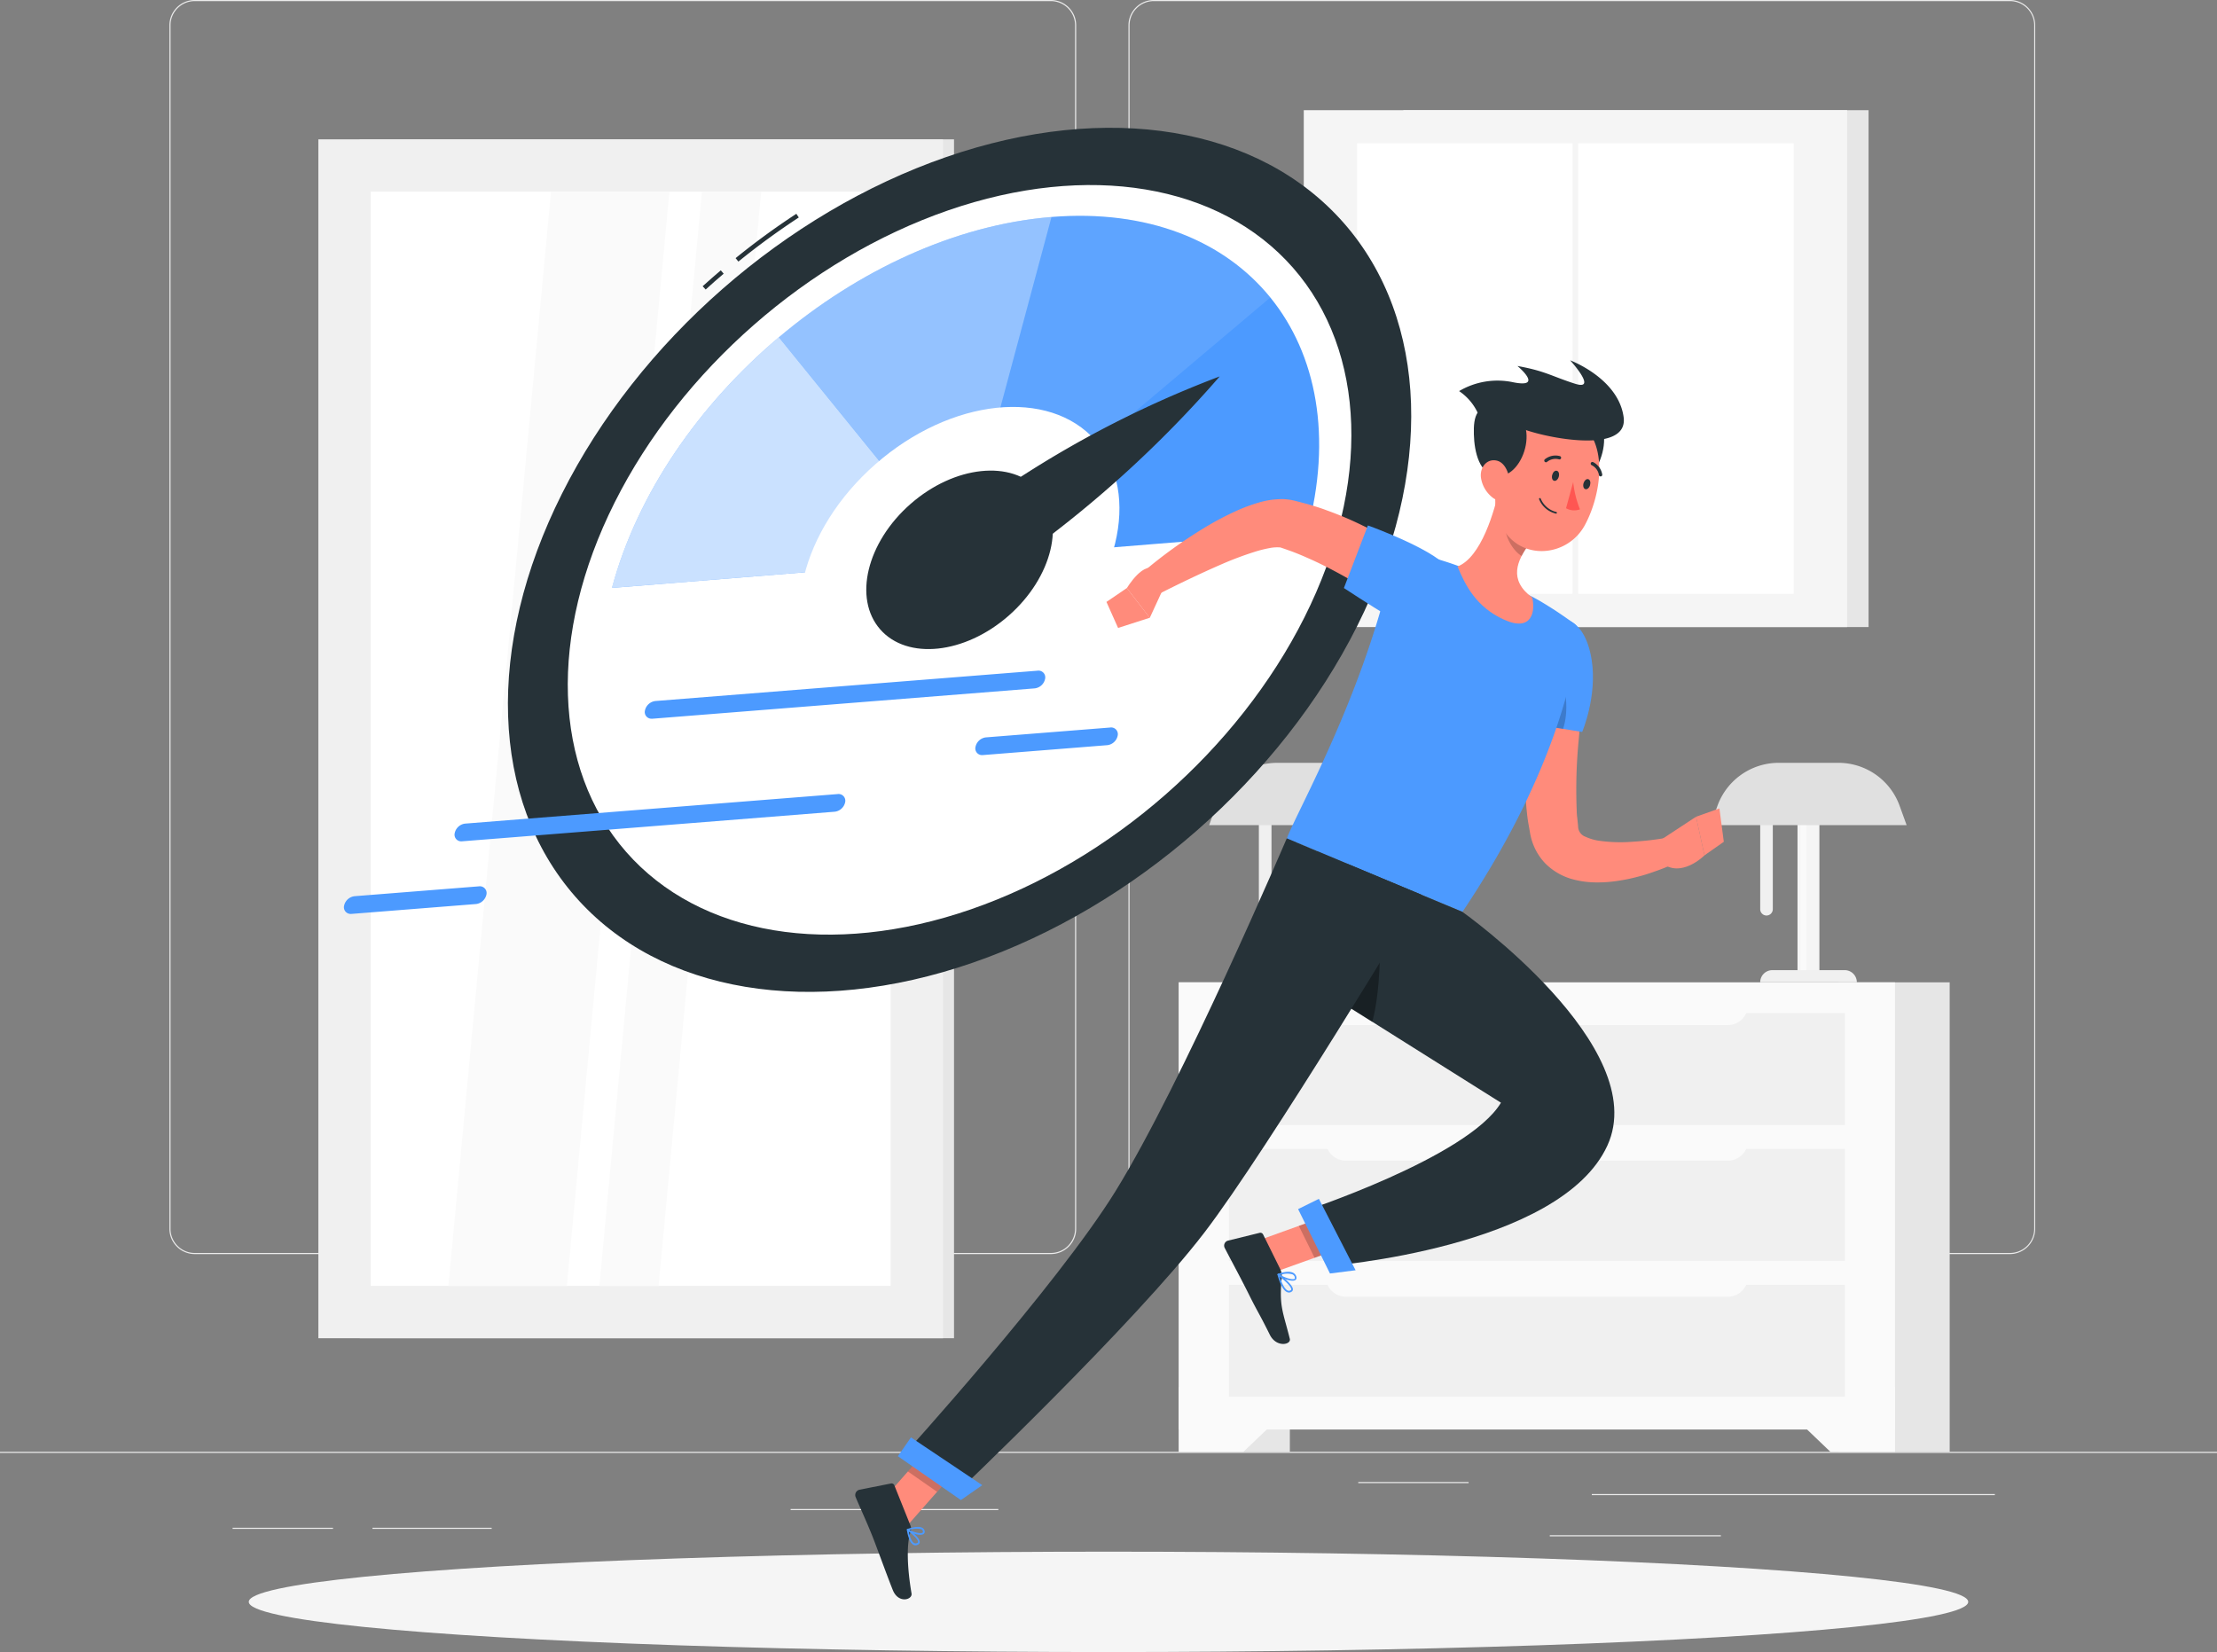 <svg xmlns="http://www.w3.org/2000/svg" viewBox="0 0 500 372.61"><rect x="0" y="0" width="500" height="372.61" fill="#808080" stroke="none"/><defs><style>.cls-1{fill:#ebebeb;}.cls-2{fill:#e6e6e6;}.cls-3{fill:#f5f5f5;}.cls-10,.cls-11,.cls-12,.cls-4{fill:#fff;}.cls-5{fill:#f0f0f0;}.cls-6{fill:#fafafa;}.cls-7{fill:#e0e0e0;}.cls-8{fill:#263238;}.cls-9{fill:#4c9aff;}.cls-10{opacity:0.7;}.cls-11{opacity:0.4;}.cls-12{opacity:0.1;}.cls-13{fill:#ff8b7b;}.cls-14{opacity:0.2;}.cls-15{fill:#ff5652;}</style></defs><g id="Layer_2" data-name="Layer 2"><g id="Character"><rect class="cls-1" y="327.45" width="500" height="0.25"/><rect class="cls-1" x="359" y="336.97" width="90.9" height="0.25"/><rect class="cls-1" x="306.33" y="334.26" width="24.89" height="0.25"/><rect class="cls-1" x="349.52" y="346.26" width="38.59" height="0.25"/><rect class="cls-1" x="52.46" y="344.58" width="22.64" height="0.25"/><rect class="cls-1" x="84" y="344.58" width="26.89" height="0.25"/><rect class="cls-1" x="178.31" y="340.35" width="46.84" height="0.25"/><path class="cls-1" d="M237,282.85H43.91a5.71,5.71,0,0,1-5.7-5.71V5.71A5.71,5.71,0,0,1,43.91,0H237a5.71,5.71,0,0,1,5.71,5.71V277.14A5.71,5.71,0,0,1,237,282.85ZM43.91.25a5.46,5.46,0,0,0-5.45,5.46V277.14a5.46,5.46,0,0,0,5.45,5.46H237a5.47,5.47,0,0,0,5.46-5.46V5.71A5.47,5.47,0,0,0,237,.25Z"/><path class="cls-1" d="M453.31,282.85H260.21a5.72,5.72,0,0,1-5.71-5.71V5.71A5.72,5.72,0,0,1,260.21,0h193.1A5.71,5.71,0,0,1,459,5.71V277.14A5.71,5.71,0,0,1,453.31,282.85ZM260.21.25a5.47,5.47,0,0,0-5.46,5.46V277.14a5.47,5.47,0,0,0,5.46,5.46h193.1a5.47,5.47,0,0,0,5.46-5.46V5.71A5.47,5.47,0,0,0,453.31.25Z"/><rect class="cls-2" x="316.49" y="24.84" width="104.93" height="116.58" transform="translate(737.91 166.27) rotate(180)"/><rect class="cls-3" x="294.04" y="24.84" width="122.54" height="116.58" transform="translate(710.62 166.27) rotate(180)"/><rect class="cls-4" x="304.51" y="33.91" width="101.6" height="98.46" transform="translate(438.44 -272.18) rotate(90)"/><rect class="cls-3" x="303.21" y="82.5" width="104.2" height="1.28" transform="translate(438.44 -272.18) rotate(90)"/><rect class="cls-2" x="81.11" y="31.43" width="134.04" height="270.4" transform="translate(296.27 333.26) rotate(180)"/><rect class="cls-5" x="71.8" y="31.43" width="140.88" height="270.4" transform="translate(284.48 333.26) rotate(180)"/><rect class="cls-4" x="18.84" y="108" width="246.8" height="117.27" transform="translate(308.87 24.39) rotate(90)"/><polygon class="cls-6" points="127.84 290.03 150.97 43.23 124.27 43.23 101.13 290.03 127.84 290.03"/><polygon class="cls-6" points="148.53 290.03 171.67 43.23 158.31 43.23 135.18 290.03 148.53 290.03"/><rect class="cls-2" x="265.86" y="221.55" width="25.05" height="105.89" transform="translate(556.76 549) rotate(180)"/><polygon class="cls-6" points="280.43 327.45 265.86 327.45 265.86 312.83 295.71 312.83 280.43 327.45"/><rect class="cls-2" x="414.67" y="221.55" width="25.05" height="105.89" transform="translate(854.38 549) rotate(180)"/><rect class="cls-6" x="265.86" y="221.55" width="161.53" height="100.86" transform="translate(693.24 543.97) rotate(180)"/><polygon class="cls-6" points="412.81 327.45 427.39 327.45 427.39 312.83 397.53 312.83 412.81 327.45"/><rect class="cls-5" x="277.16" y="259.14" width="138.92" height="25.24" transform="translate(693.24 543.52) rotate(180)"/><rect class="cls-5" x="277.16" y="289.77" width="138.92" height="25.24" transform="translate(693.24 604.79) rotate(180)"/><path class="cls-6" d="M303.57,257h86.11a4.58,4.58,0,0,1,4.58,4.58v.31a0,0,0,0,1,0,0H299a0,0,0,0,1,0,0v-.31a4.58,4.58,0,0,1,4.58-4.58Z" transform="translate(693.24 518.79) rotate(180)"/><rect class="cls-5" x="277.16" y="228.5" width="138.92" height="25.24" transform="translate(693.24 482.25) rotate(180)"/><path class="cls-6" d="M303.57,226.32h86.11a4.58,4.58,0,0,1,4.58,4.58v.31a0,0,0,0,1,0,0H299a0,0,0,0,1,0,0v-.31A4.58,4.58,0,0,1,303.57,226.32Z" transform="translate(693.24 457.52) rotate(180)"/><path class="cls-6" d="M303.57,287.59h86.11a4.58,4.58,0,0,1,4.58,4.58v.31a0,0,0,0,1,0,0H299a0,0,0,0,1,0,0v-.31a4.58,4.58,0,0,1,4.58-4.58Z" transform="translate(693.24 580.06) rotate(180)"/><rect class="cls-3" x="292.33" y="173.97" width="4.94" height="45.82" transform="translate(589.6 393.76) rotate(180)"/><rect class="cls-6" x="292.97" y="173.93" width="1.39" height="45.82" transform="translate(587.33 393.68) rotate(180)"/><path class="cls-5" d="M283.91,221.55h21.77a2.74,2.74,0,0,0-2.74-2.74H286.66a2.75,2.75,0,0,0-2.75,2.74Z"/><path class="cls-5" d="M285.34,206.49h0a1.43,1.43,0,0,0,1.42-1.42V179.79a1.43,1.43,0,0,0-1.42-1.42h0a1.43,1.43,0,0,0-1.43,1.42v25.28A1.43,1.43,0,0,0,285.34,206.49Z"/><path class="cls-7" d="M272.7,186.1h44.2l-1.57-4.36a14.69,14.69,0,0,0-13.82-9.69H288.09a14.69,14.69,0,0,0-13.82,9.69Z"/><rect class="cls-3" x="405.4" y="173.97" width="4.94" height="45.82" transform="translate(815.73 393.76) rotate(180)"/><rect class="cls-6" x="406.03" y="173.93" width="1.39" height="45.82" transform="translate(813.46 393.68) rotate(180)"/><path class="cls-5" d="M397,221.55h21.77a2.74,2.74,0,0,0-2.74-2.74H399.72a2.74,2.74,0,0,0-2.74,2.74Z"/><path class="cls-5" d="M398.4,206.49h0a1.43,1.43,0,0,0,1.42-1.42V179.79a1.43,1.43,0,0,0-1.42-1.42h0a1.43,1.43,0,0,0-1.42,1.42v25.28A1.43,1.43,0,0,0,398.4,206.49Z"/><path class="cls-7" d="M385.76,186.1H430l-1.58-4.36a14.68,14.68,0,0,0-13.82-9.69H401.16a14.69,14.69,0,0,0-13.82,9.69Z"/><ellipse id="_Path_" data-name="&lt;Path&gt;" class="cls-3" cx="250" cy="361.29" rx="193.89" ry="11.32"/><path class="cls-8" d="M166.53,59l-.63-.78a166.31,166.31,0,0,1,13.7-10l.55.83A166.82,166.82,0,0,0,166.53,59Z"/><path class="cls-8" d="M159.15,65.3l-.68-.74c1.34-1.21,2.72-2.42,4.09-3.59l.65.76C161.84,62.89,160.48,64.09,159.15,65.3Z"/><ellipse class="cls-8" cx="216.41" cy="126.25" rx="115.24" ry="81.19" transform="translate(-29.56 173.91) rotate(-41.22)"/><ellipse class="cls-4" cx="216.41" cy="126.25" rx="99.97" ry="70.43" transform="translate(-29.56 173.91) rotate(-41.22)"/><path class="cls-9" d="M237.15,48.94c-43.29,3.5-87.67,41-99.13,83.66l156.77-12.69C306.25,77.21,280.44,45.44,237.15,48.94Z"/><path class="cls-10" d="M138,132.6l78.39-6.35L175.65,76.07C157.71,91.21,143.75,111.25,138,132.6Z"/><path class="cls-11" d="M237.15,48.94c-21.64,1.75-43.56,12-61.5,27.13l40.76,50.18,20.74-77.31Z"/><path class="cls-12" d="M237.15,48.94l-20.74,77.31L286.5,67.1C276.07,54.26,258.8,47.19,237.15,48.94Z"/><ellipse class="cls-4" cx="216.41" cy="126.25" rx="40.79" ry="28.73" transform="translate(-29.56 173.91) rotate(-41.22)"/><ellipse class="cls-8" cx="216.41" cy="126.25" rx="23.8" ry="16.77" transform="translate(-29.56 173.91) rotate(-41.22)"/><path class="cls-8" d="M275.08,84.9a235.78,235.78,0,0,0-52.63,27.9l7.37,13.2A257.66,257.66,0,0,0,275.08,84.9Z"/><path class="cls-9" d="M147,162.1a1.5,1.5,0,0,1-1.55-1.83,2.73,2.73,0,0,1,2.36-2.16L234,151.27a1.52,1.52,0,0,1,1.7,1.84,2.7,2.7,0,0,1-2.35,2.15L147.2,162.1Z"/><path class="cls-9" d="M221.55,170.31a1.51,1.51,0,0,1-1.55-1.84,2.72,2.72,0,0,1,2.36-2.16l28-2.22a1.51,1.51,0,0,1,1.71,1.83,2.7,2.7,0,0,1-2.36,2.15l-28,2.23Z"/><path class="cls-9" d="M79.15,206.13a1.51,1.51,0,0,1-1.55-1.84A2.73,2.73,0,0,1,80,202.13l28-2.22a1.52,1.52,0,0,1,1.71,1.83,2.72,2.72,0,0,1-2.35,2.16l-28,2.22Z"/><path class="cls-9" d="M104.09,189.76a1.5,1.5,0,0,1-1.54-1.84,2.72,2.72,0,0,1,2.35-2.16l84-6.66a1.52,1.52,0,0,1,1.71,1.83,2.72,2.72,0,0,1-2.36,2.15l-84,6.67Z"/><polygon class="cls-13" points="284.39 279.56 287.95 286.75 305.56 280.42 302 273.23 284.39 279.56"/><polygon class="cls-13" points="198.77 338.69 204.12 344.67 217.72 329.23 211.13 324.64 198.77 338.69"/><path class="cls-8" d="M205.34,344.08,201.7,335a.67.67,0,0,0-.75-.41L193.84,336a1.23,1.23,0,0,0-.86,1.68c1.22,2.9,2.24,5,3.71,8.64.91,2.26,3.41,9.2,4.67,12.32s4.45,2.18,4.22.77c-1.07-6.29-1.1-11.39-.21-13.95A2,2,0,0,0,205.34,344.08Z"/><path class="cls-8" d="M288.76,286.29l-3.89-7.86a.69.69,0,0,0-.79-.37l-7.1,1.75a1.16,1.16,0,0,0-.77,1.66c1.45,2.81,3.64,6.83,5.41,10.39,2.06,4.16,2.34,4.29,4.76,9.18,1.46,2.95,4.85,2.29,4.51.92-1.56-6.23-2.43-7.31-1.83-13.66A3.73,3.73,0,0,0,288.76,286.29Z"/><path class="cls-13" d="M358,150.28c-.37,2.6-.77,5.41-1.08,8.12s-.62,5.47-.85,8.2a116.2,116.2,0,0,0-.48,16.06c0,.65.06,1.3.14,1.91l.18,1.78a2.51,2.51,0,0,0,1.71,2.39,10.94,10.94,0,0,0,2.85.86,34,34,0,0,0,7.44.27c1.31-.08,2.65-.19,4-.34s2.72-.37,4-.56l1.94,5.7a41.65,41.65,0,0,1-4.24,1.74c-1.42.51-2.87,1-4.35,1.36a39.66,39.66,0,0,1-4.59.93,29.37,29.37,0,0,1-4.94.32,20.5,20.5,0,0,1-5.48-.83,13.82,13.82,0,0,1-5.74-3.45,13,13,0,0,1-3.32-6.28c-.07-.3-.1-.47-.13-.67l-.1-.58-.21-1.18c-.15-.79-.25-1.56-.34-2.32a103.34,103.34,0,0,1-.38-18c.19-2.94.4-5.86.76-8.76s.71-5.76,1.27-8.76Z"/><path class="cls-9" d="M345.19,143c-5.26,5.59-3.14,19.7-3.14,19.7l14.78,2.39s3.43-8.05,2.14-16.25C357.39,138.78,350.94,136.89,345.19,143Z"/><path class="cls-14" d="M350,149.24c-2.44-3.15-5-4.26-6.36-4-3.27,6.41-1.61,17.47-1.61,17.47l10.47,1.69C353.7,161.16,353.85,154.15,350,149.24Z"/><path class="cls-13" d="M373.94,189.84l8.57-5.63,1.9,8.71s-5.33,5.39-9.77,1.59Z"/><polygon class="cls-13" points="387.78 182.34 388.77 189.86 384.41 192.92 382.5 184.21 387.78 182.34"/><polygon class="cls-14" points="305.55 280.42 296.48 283.69 292.92 276.49 301.99 273.23 305.55 280.42"/><polygon class="cls-14" points="211.13 324.65 217.72 329.23 211.34 336.47 204.75 331.88 211.13 324.65"/><path class="cls-9" d="M314.74,123.76c-6.08,31.11-22.27,59.18-24.53,65.38,5.8,2.43,27.69,11.55,39.62,16.52,22.25-33.12,25.66-57.07,26.17-62.87a2.38,2.38,0,0,0-1-2.15c-.95-.7-2.47-1.78-4.32-3-1-.64-2.07-1.31-3.22-2-.63-.37-1.28-.72-1.94-1.07a157,157,0,0,0-16.85-7c-1.08-.39-2.19-.76-3.28-1.1s-2-.61-2.95-.87C318.18,124.44,314.74,123.76,314.74,123.76Z"/><path class="cls-13" d="M338.29,109.5c-1.19,5.86-4.27,16.23-9.57,18.27,1.72,4.16,4.16,9.14,10.51,12s7.06-2,6.33-5c-5.44-4-3.41-8.38-.61-12.15Z"/><path class="cls-14" d="M341,114.86l3.94,7.77a18.68,18.68,0,0,0-1.76,2.77c-2.17-1.29-4.29-5.15-3.53-7.67A8.73,8.73,0,0,1,341,114.86Z"/><path class="cls-8" d="M354.28,109.72c6.27.45,11.82-15.18,2.67-17-6.17-1.23-6.11,2.46-6.76,6.49S350.31,109.43,354.28,109.72Z"/><path class="cls-13" d="M339,101.8c-1.61,7.8-2.95,12.28-.15,17.27,4.22,7.51,14.64,6.57,18.56-.59,3.52-6.44,5.57-18.12-1.11-23.21A10.87,10.87,0,0,0,339,101.8Z"/><path class="cls-8" d="M337.67,107.38c6.27.45,10.47-13.85,1.32-15.67-6.17-1.23-6.69,2.38-6.59,6.24C332.5,102,333.69,107.09,337.67,107.38Z"/><path class="cls-8" d="M342.73,96.44c4.23,2,24.62,6.44,23.45-2.34s-12.06-12.83-12.06-12.83,6.34,6.94,1.11,5.28-6.73-2.89-13-4c0,0,6.16,5.11-1,3.66a17,17,0,0,0-12.16,2,12.09,12.09,0,0,1,5.28,11.27C333.86,107.13,342.73,96.44,342.73,96.44Z"/><path class="cls-13" d="M334,107.74a7,7,0,0,0,2.72,4.56c1.92,1.41,3.67-.22,3.8-2.56.11-2.1-.75-5.38-3-5.86S333.7,105.48,334,107.74Z"/><path class="cls-8" d="M303.92,194.86l-8.34,26.85,42.93,27c-7.41,12.37-45.06,24.67-45.06,24.67l6,12.18s52.43-4,63.06-27.18c10.23-22.26-32.7-52.72-32.7-52.72Z"/><path class="cls-14" d="M309.49,230.47,302,225.78l9.22-13.4S311.48,223.12,309.49,230.47Z"/><path class="cls-14" d="M309.49,230.47,302,225.78l9.22-13.4S311.48,223.12,309.49,230.47Z"/><path class="cls-8" d="M320.53,201.78S285.91,259.36,271.62,278c-15.65,20.46-56.17,59-56.17,59l-12.07-8.39s35-38.58,48.19-59.93c15.05-24.32,38.64-79.6,38.64-79.6Z"/><polygon class="cls-9" points="216.71 338.33 202.5 328.44 205.45 324.2 221.53 334.97 216.71 338.33"/><polygon class="cls-9" points="299.95 287.23 292.76 272.71 297.45 270.39 305.73 286.5 299.95 287.23"/><path class="cls-8" d="M350.07,107.11c-.17.62,0,1.22.43,1.33s.88-.31,1.05-.93,0-1.22-.44-1.33S350.24,106.48,350.07,107.11Z"/><path class="cls-8" d="M357.13,109c-.17.62,0,1.22.43,1.33s.88-.31,1.05-.93,0-1.22-.43-1.33S357.3,108.4,357.13,109Z"/><path class="cls-15" d="M354.8,108.73a23.14,23.14,0,0,0,1.53,6.15,3.75,3.75,0,0,1-3.14-.25Z"/><path class="cls-8" d="M350.11,115.59a5.38,5.38,0,0,1-3-3,.19.19,0,0,1,.37-.12,5.1,5.1,0,0,0,3.5,3,.19.19,0,0,1,.14.24.19.19,0,0,1-.24.13A7.29,7.29,0,0,1,350.11,115.59Z"/><path class="cls-8" d="M348.51,104.23a.33.33,0,0,1-.15-.11.38.38,0,0,1,.07-.54,3.8,3.8,0,0,1,3.4-.7.39.39,0,0,1,.23.49.38.38,0,0,1-.48.23h0a3,3,0,0,0-2.69.59A.37.37,0,0,1,348.51,104.23Z"/><path class="cls-8" d="M360.83,107.43a.37.37,0,0,1-.22-.28,3,3,0,0,0-1.62-2.22.38.38,0,1,1,.29-.71,3.79,3.79,0,0,1,2.07,2.79.37.37,0,0,1-.3.44A.53.53,0,0,1,360.83,107.43Z"/><path class="cls-9" d="M205.05,347.11a9,9,0,0,1-.52-2.06.2.2,0,0,1,.09-.2.18.18,0,0,1,.2,0c.28.2,2.69,1.95,2.61,3a.64.64,0,0,1-.37.52,1.11,1.11,0,0,1-1.07.05A2.32,2.32,0,0,1,205.05,347.11Zm-.07-1.66c.25,1.38.69,2.33,1.19,2.59a.75.75,0,0,0,.72-.05c.14-.07.16-.14.16-.2C207.1,347.26,205.92,346.18,205,345.45Z"/><path class="cls-9" d="M204.54,345.09a.2.2,0,0,1,0-.11.18.18,0,0,1,.13-.15c.09,0,2.27-.8,3.32-.25a1,1,0,0,1,.52.65h0a.65.65,0,0,1-.23.77c-.75.52-3-.25-3.68-.84A.18.18,0,0,1,204.54,345.09Zm3.57.17a.68.68,0,0,0-.31-.34,4.45,4.45,0,0,0-2.65.15c.88.51,2.47.92,2.92.61,0,0,.13-.1.07-.34h0Z"/><path class="cls-9" d="M288.12,287.49a.18.18,0,0,1,.08-.18.18.18,0,0,1,.22,0c.33.24,3.22,2.41,3.17,3.53a.6.6,0,0,1-.31.5h0a1,1,0,0,1-1,.09c-1.09-.44-1.83-2.64-2.17-3.92Zm3.09,3.25c-.08-.63-1.46-1.91-2.57-2.78.53,1.72,1.18,2.87,1.79,3.12a.67.67,0,0,0,.65-.07.21.21,0,0,0,.13-.19Z"/><path class="cls-9" d="M288.12,287.49a.06.06,0,0,1,0-.06.17.17,0,0,1,.12-.14c.08,0,2.12-.8,3.32-.26a1.42,1.42,0,0,1,.76.8h0c.18.49,0,.75-.16.87-.75.54-3.16-.41-4-1.09A.17.17,0,0,1,288.12,287.49Zm3.89.67A.54.54,0,0,0,292,288h0a1,1,0,0,0-.56-.59,4.39,4.39,0,0,0-2.68.15c1,.62,2.77,1.18,3.22.86A.21.21,0,0,0,292,288.16Zm.13-.26Z"/><path class="cls-13" d="M315.05,137.37l-3.16-2.11c-1.09-.71-2.2-1.41-3.31-2.09q-3.34-2.05-6.77-3.92c-2.28-1.23-4.59-2.4-6.92-3.41-1.16-.53-2.33-1-3.5-1.45l-1.75-.62-.44-.15-.22-.08c-.06,0,0,0,0,0s-.07,0-.16-.06a8.65,8.65,0,0,0-2.51.14,27.79,27.79,0,0,0-3.4.86,74.82,74.82,0,0,0-7.23,2.71c-4.85,2.1-9.79,4.48-14.59,6.91l-3.39-5a105.86,105.86,0,0,1,13.83-10,68.1,68.1,0,0,1,7.83-4.11,40,40,0,0,1,4.49-1.63,18.37,18.37,0,0,1,5.68-.78,12.17,12.17,0,0,1,1.88.23l.47.1.28.07.55.14,2.2.58c1.44.43,2.89.86,4.27,1.39a77.09,77.09,0,0,1,8.13,3.44c2.63,1.26,5.18,2.65,7.67,4.14,1.23.76,2.46,1.53,3.67,2.33s2.37,1.59,3.67,2.57Z"/><path class="cls-9" d="M327,128.88c-1.77-4.38-18.5-10.37-18.5-10.37l-5.41,14.12s5.85,3.86,10.7,6.77C323,145,330.46,137.5,327,128.88Z"/><path class="cls-13" d="M262.7,132l-3.39,7.35-5.17-6.7s3.9-6.57,6.68-4Z"/><polygon class="cls-13" points="252.16 141.63 249.54 135.76 254.14 132.63 259.31 139.33 252.16 141.63"/></g></g></svg>